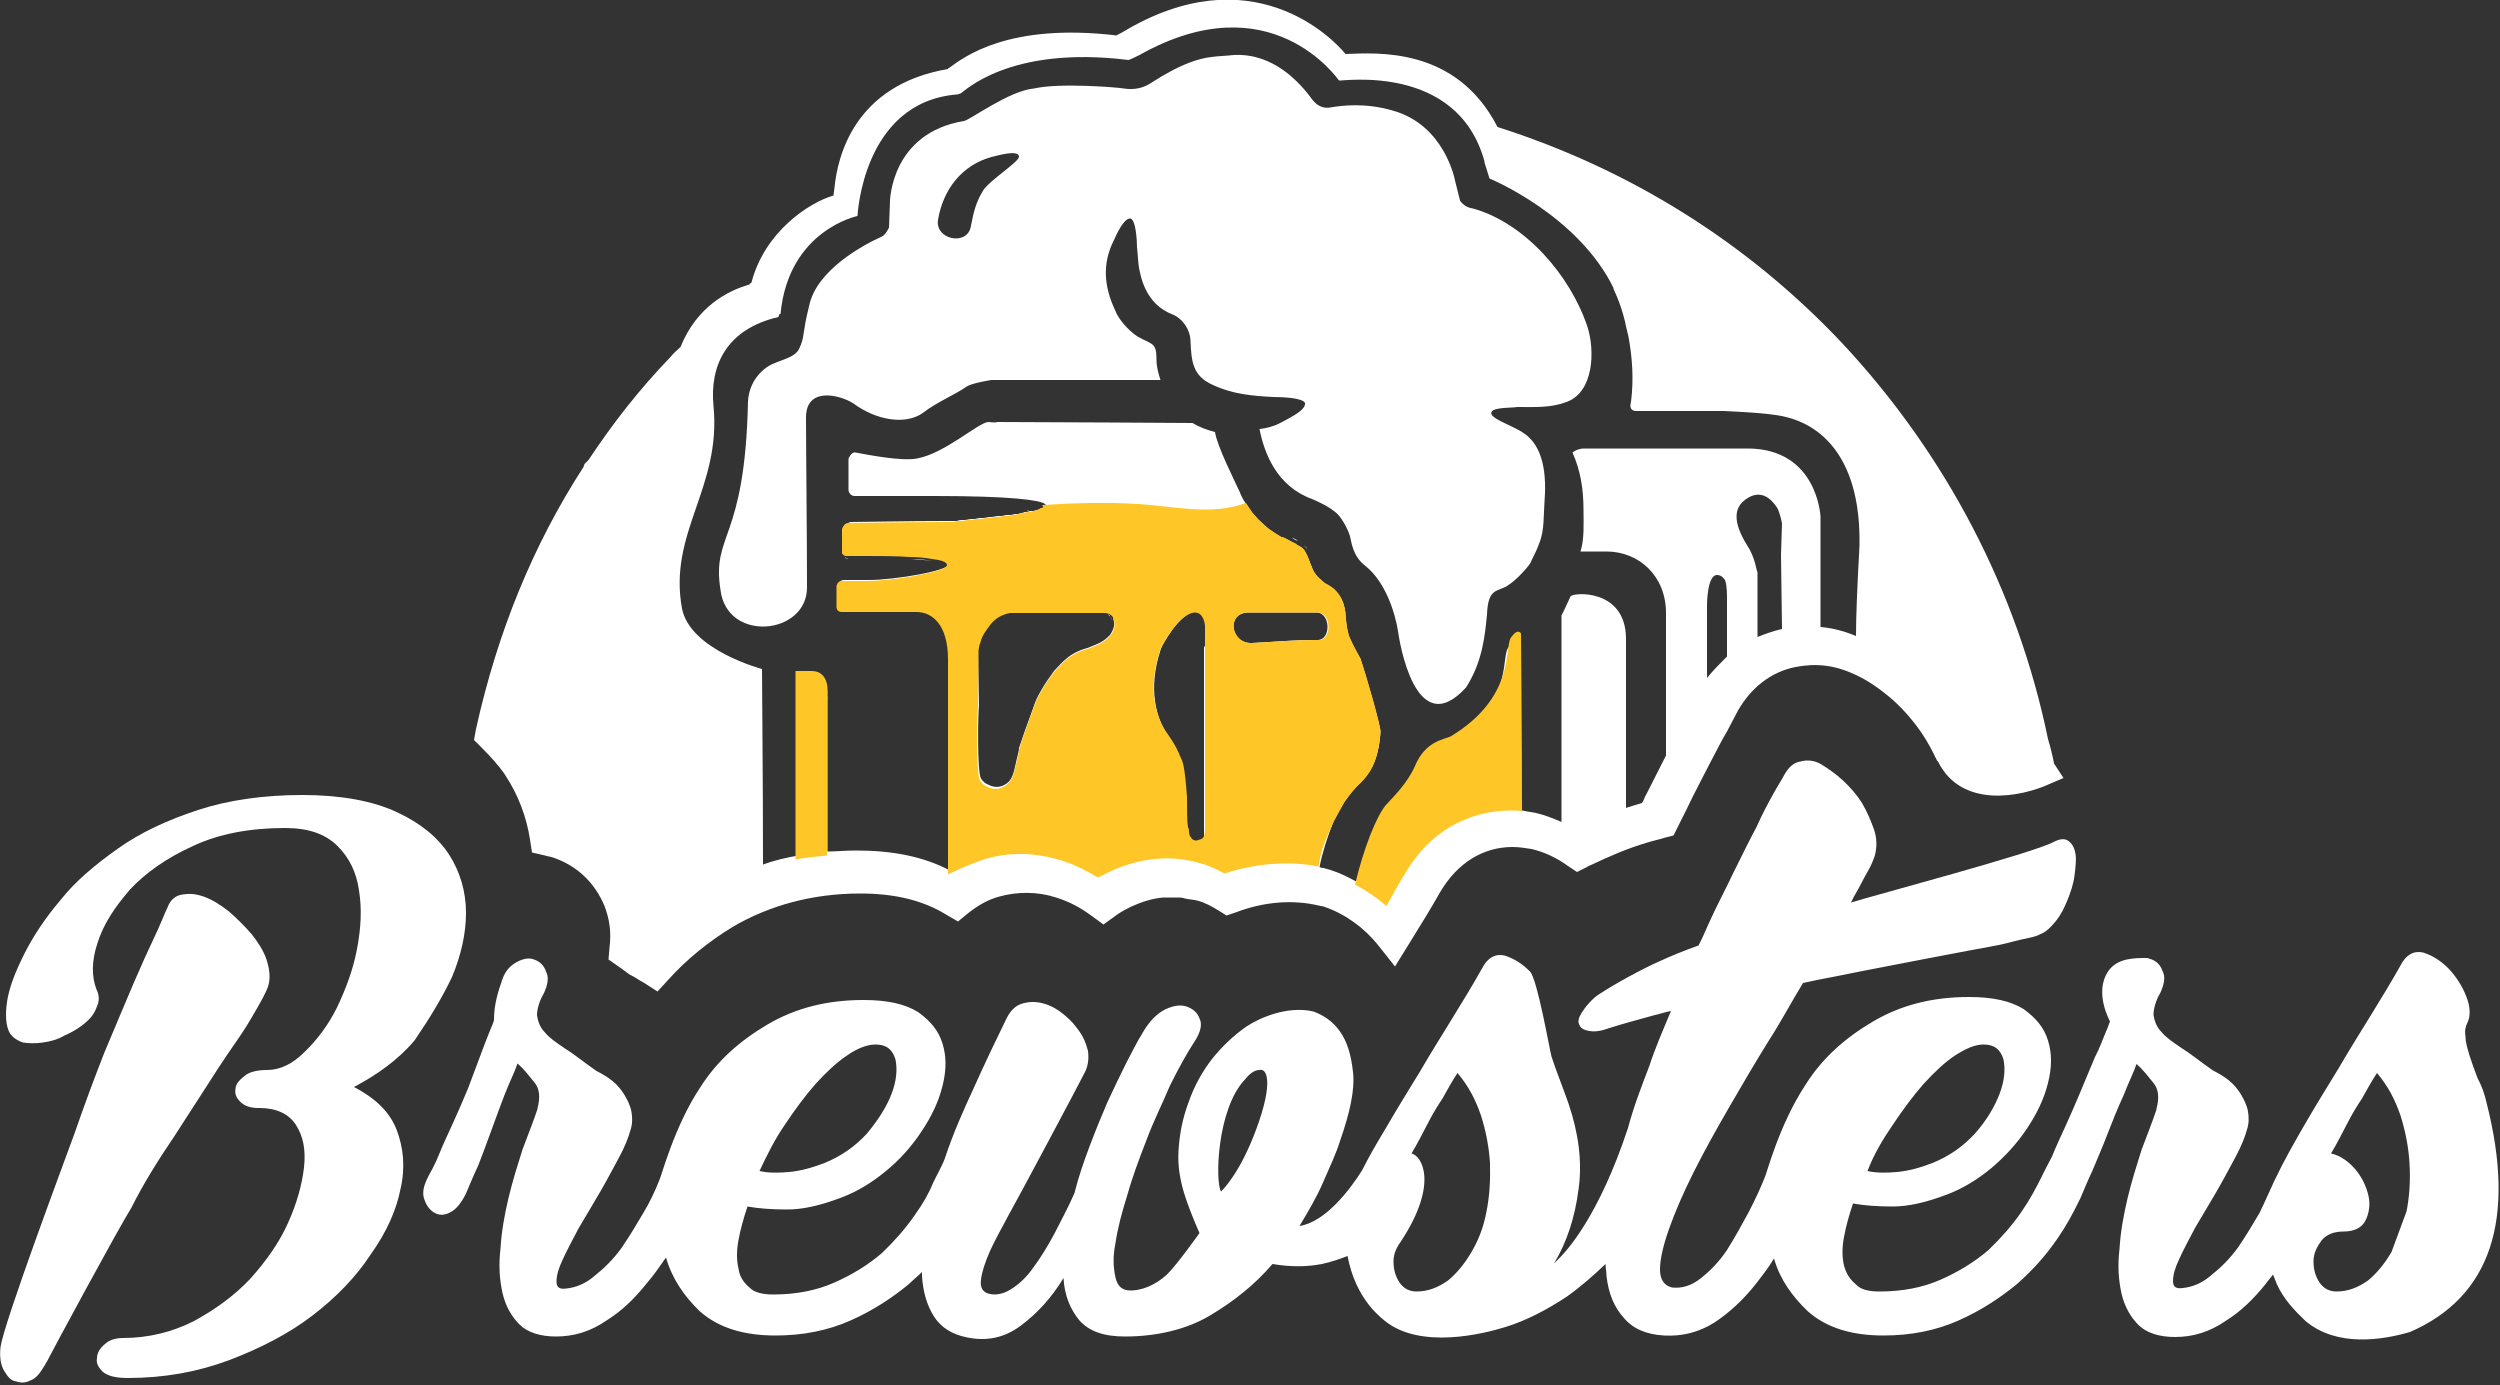 <?xml version="1.0" encoding="utf-8"?>
<!-- Generator: Adobe Illustrator 18.1.1, SVG Export Plug-In . SVG Version: 6.00 Build 0)  -->
<!DOCTYPE svg PUBLIC "-//W3C//DTD SVG 1.1//EN" "http://www.w3.org/Graphics/SVG/1.1/DTD/svg11.dtd">
<svg version="1.1" id="Layer_1" xmlns="http://www.w3.org/2000/svg" xmlns:xlink="http://www.w3.org/1999/xlink" x="0px" y="0px"
	 viewBox="5.1 276.9 500 277" enable-background="new 5.1 276.9 499.7 276.5" width="500px" height="277px" xml:space="preserve">
<rect x="5.1" y="276.9" width="500" height="277" fill="#333333" stroke="none"/>
<g>
	<g>
		<path fill="#FFFFFF" d="M40,504.1c3.2-4.9,6.1-9.5,8.9-13.8c2.8-4.3,4.3-6.1,6.3-9.5c2-3.4,3.2-5.5,3.6-6.9
			c0.4-1.6,0.2-3.2-0.4-5.1c-0.6-1.8-1.8-3.6-3-5.1c-1.4-1.6-3-3.2-4.5-4.5c-1.8-1.4-3.4-2.4-5.1-3c-1.8-0.6-2.8-0.6-4.2-0.4
			c-1.4,0.2-2.4,1-3,2.6c-0.6,1.2-1.4,3.4-2.8,6.3c-1.4,3-2.2,4.7-4,8.9c-1.8,4.3-3.8,8.9-5.9,14c-2,5.1-4,10.5-5.9,16
			c-2,5.5-14,37.5-14.8,42.7c-0.2,2,0,3.6,0.8,4.9c0.8,1.2,1.2,1.8,2.4,2c1.2,0.4,2,0.2,3.2-0.4c1.2-0.6,2.2-2.4,3-3.8
			c1-2,14-26.1,16.8-30.6C33.7,513.8,36.6,509.1,40,504.1"/>
		<path fill="#FFFFFF" d="M95.5,472.3c1.8-4.3,2.8-8.7,2.8-12.8c0-4.3-1.2-8.3-3.4-11.7c-2.2-3.4-5.7-6.3-10.5-8.5
			c-4.7-2.2-11.1-3.4-18.8-3.4s-14.8,1-20.9,3s-11.5,4.5-16,7.7c-4.5,3.2-8.5,6.5-11.5,10.3c-3.2,3.8-5.5,7.3-7.3,10.9
			c-1.8,3.6-3,6.7-3.4,9.5s-0.2,4.9,0.6,6.3c0.6,0.8,1.4,1.4,2.6,1.8c1.2,0.2,2.6,0.2,4,0s3-0.6,4.3-1.4c1.4-0.6,2.8-1.4,4-2.4
			c1.2-1,2-2,2.4-3.2c0.6-1.2,0.6-2.4,0-3.6c-1-2.6-1-5.7,0.2-9.3c1.2-3.8,3.4-7.1,6.5-10.7c3.2-3.4,7.3-6.3,12.6-8.7
			c5.1-2.4,11.3-3.6,18.4-3.6c4.7,0,8.1,1.2,10.5,3.6c2.4,2.4,3.8,5.3,4.3,8.9c0.6,3.6,0.4,7.5-0.4,11.7c-0.8,4.2-2.2,7.9-4,11.7
			c-1.8,3.6-4,6.5-6.5,8.9c-2.4,2.4-4.9,3.6-7.5,3.6c-2,0-3.6,0.4-4.5,1.2c-1,0.8-1.8,1.6-1.8,2.6c-0.2,1,0.2,1.8,1,2.6
			c0.8,0.8,2,1.2,3.6,1.2H57c3.4,0,5.9,1.2,7.3,3.4c1.4,2.2,2,4.9,1.6,8.5c-0.4,3.4-1.4,7.1-3.2,11.1c-1.8,4-4.3,7.5-7.5,11.1
			c-3.2,3.4-6.9,6.1-11.3,8.5c-4.3,2.2-9.1,3.4-14.2,3.4c-1.4,0-2.8,0.4-3.6,1.2c-1,0.8-1.6,1.8-1.6,2.8c-0.2,1,0.2,1.8,1.2,2.8
			c1,0.8,2.6,1.2,4.9,1.2c7.3,0,14-1.2,20.4-3.6c6.3-2.4,11.9-5.3,16.6-8.9c4.7-3.6,8.7-7.7,11.7-12.3c3.2-4.5,5.1-8.9,5.9-13
			c1-4.3,0.6-8.3-0.8-11.9c-1.4-3.6-4.3-6.3-8.5-8.5c4.5-2.4,8.7-5.3,12.1-9.3C91,480.6,93.5,476.5,95.5,472.3"/>
		<path fill="#FFFFFF" d="M486.4,519.2l-3,8.1c-1.4,2.4-3,4.3-4.7,5.7c-2,1.4-4,2.2-6.3,2.2c-1.4,0-2.6-0.6-3.4-1.8
			c-0.8-1.2-1.2-2.6-1.2-4.2c0-1.6,0.6-2.8,1.6-4.2c1-1.2,2.4-1.8,4.5-1.8s3.6-0.8,4.3-2.2s1-3.2,0.6-4.9c-0.4-1.8-1.2-3.6-2.6-5.3
			c-1.4-1.6-3-2.8-4.9-3.2c1.2-2,2.2-4,3.2-5.9c1-2,2-3.6,3-5.1c1-1.8,2-3.6,3-5.1c2.2,2.6,3.6,5.3,4.7,8.5c1,3.2,1.6,6.3,1.8,9.5
			C487.2,513,487,516.2,486.4,519.2 M302.4,519.2c-0.6,3.2-1.6,5.7-3,8.1c-1.4,2.4-3,4.3-4.7,5.7c-2,1.4-4,2.2-6.3,2.2
			c-1.4,0-2.6-0.6-3.4-1.8s-1.2-2.6-1.2-4.2c0-1.6,0.6-2.8,1.6-4.2c7.5-11.5,4-17,2-17.4c1.2-2,2.2-4,3.2-5.9c1-2,2-3.6,3-5.1
			c1-1.8,2-3.6,3-5.1c2.2,2.6,3.6,5.3,4.7,8.5c1,3.2,1.6,6.3,1.8,9.5C303.2,513,303,516.2,302.4,519.2 M256.4,502.6
			c-3.4,9.3-7.1,12.6-7.1,12.6c-1.2-2-0.8-16.4,4.7-22.3c0.8-1,1.8-2,3-2C258.4,490.5,259.9,493.1,256.4,502.6 M162.1,501.8
			c2-3,4-5.7,6.1-8.1c2.2-2.4,4.2-4.3,6.3-5.7c2-1.4,4-2.2,5.7-2.2c2.2,0,3.4,1,4,3c0.4,2,0.2,4.3-0.8,6.9c-1,2.6-2.6,5.1-4.9,7.9
			c-2.4,2.6-5.1,4.5-8.5,5.9c-2.6,1-4.9,1.6-7.1,1.8c-2.2,0.2-4.2,0.2-5.9-0.2C158.6,507.7,160.1,504.7,162.1,501.8 M383.7,501.8
			c2-3,4-5.7,6.1-8.1c2.2-2.4,4.2-4.3,6.3-5.7c2.2-1.4,4-2.2,5.7-2.2c2.2,0,3.4,1,4,3c0.4,2,0.2,4.3-0.8,6.9c-1,2.6-2.6,5.3-4.9,7.9
			c-2.4,2.6-5.1,4.5-8.5,5.9c-2.6,1-4.9,1.6-7.1,1.8c-2.2,0.2-4.2,0.2-5.9-0.2C379.9,507.7,381.7,504.7,383.7,501.8 M502.4,497.4
			c-0.4-1.8-1-3.4-1.8-4.9c-0.6-1.6-1.2-3.2-1.6-4.5c-0.4-1.4-0.8-2.6-0.8-3.8c-0.2-1.2,0-2,0.4-2.8c0.6-1.2,0.6-3-0.2-5.1
			s-2-4-3.6-5.7c-1.6-1.6-3.2-2.6-5.1-3.2c-1.8-0.4-3.4,0.4-4.5,2.6c-1.8,3.2-3.8,6.5-5.9,9.9c-2.2,3.6-4.3,6.9-6.5,10.7
			c-2.2,3.6-4.5,7.3-6.7,11.1c-2.2,3.8-4.3,7.5-6.1,11.3c-0.4,0.8-2.2,4.9-3,6.5c-1.4,2.4-2.8,4.7-4.3,6.9c-1.6,2.2-3.4,4-5.3,5.5
			c-1.8,1.6-3.8,2.4-5.7,2.6c-1.4,0.2-2-0.2-2-1.4s0.4-2.6,1.2-4.3c0.8-1.8,2-4,3.2-6.3c1.4-2.4,2.8-4.7,4.2-7.1
			c1.4-2.4,2.6-4.7,3.8-6.9c1.2-2.2,2-4.2,2.4-5.7c0.4-1.2,0.4-2.4,0.2-3.6c-0.2-1.2-0.8-2.4-1.4-3.4c-0.6-1-1.4-2-2.4-2.8
			c-1-0.8-2-1.4-3.2-2c-2.6-1.8-4.5-3.4-6.3-4.5c-1.8-1.2-3.2-2.2-4-3.2c-1-1-1.4-2.2-1.6-3.4c0-1.2,0.4-2.8,1.4-4.5
			c0.8-1.8,1-3.2,0.4-4.3c-0.4-1.2-1.2-2-2.4-2.4c-0.2,0-0.4-0.2-0.8-0.2c-0.2,0-0.4,0-0.6,0c-3.4,0-6.1,0.6-7.5,3.4
			c-1.2,2.4-1,5.7,0.8,9.3c-0.2,0.4-0.4,1.2-0.8,2c-0.6,1.4-1.2,3.2-2.2,5.1c-0.8,2-1.8,4.2-2.8,6.7c-1,2.4-2,4.7-3,6.9
			c-1,2.2-2,4.3-2.8,6.3c-0.4,0.8-1.8,3.4-2.2,4.3c-1,2-2.2,4.3-4,6.9s-4,5.1-6.5,7.5c-2.8,2.4-5.9,4.3-9.5,5.9
			c-3.6,1.6-7.7,2.4-12.3,2.4c-2.2,0-3.8-0.4-4.7-1.4c-1.2-1-2-2.2-2.4-3.8c-0.4-1.6-0.4-3.6,0-5.7c0.4-2.2,1-4.3,1.8-6.7
			c2.2,0.4,4.9,0.6,7.9,0.6c3.2,0,6.7-0.8,10.9-2.4c3.2-1.2,6.1-3,8.9-5.3c2.8-2.4,5.1-4.9,7.1-7.9c2-3,3.4-5.9,4.2-9.1
			c0.8-3.2,0.8-5.9,0-8.5c-0.8-2.6-2.4-4.5-4.9-6.3c-2.6-1.6-6.1-2.4-10.9-2.4c-7.3,0-13.6,1.6-19.2,4.9s-10.1,7.3-13.4,12.5
			c-5.5,8.3-7.9,18.2-8.3,18.8c-0.8,2-1.8,4.2-3.2,6.9c-1.4,2.6-2.8,5.1-4.3,7.5c-1.6,2.4-3.4,4.2-5.3,5.7s-3.8,2-5.7,1.8
			c-1.6-0.4-2.4-1.6-2.4-3.6c0-2,0.6-4.7,1.8-8.1c1.2-3.4,2.8-7.1,4.9-11.3s4.5-8.5,7.1-13c2.6-4.5,5.3-9.1,8.1-13.6
			c2.2-3.4,4.5-7.7,6.7-11.3l2.8-0.6c3.2-0.6,6.1-1.2,9.1-1.8c3-0.6,23.3-4.5,25.7-4.9c2.4-0.4,4.3-1,6.1-1.4c1.8-0.4,3-0.6,3.6-1
			c1.2-0.4,2.2-1.4,3.2-2.6c1-1.2,1.8-2.8,2.4-4.3s1.2-3.2,1.4-4.9c0.2-1.6,0.4-3.2,0.2-4.3c-0.2-1.2-0.6-2-1.4-2.6
			c-0.8-0.6-1.8-0.4-3,0.2c-4,2.2-36,10.7-40.5,12.1c0.2-0.4,0.4-0.8,0.6-1.2c1.2-2,2-3.8,2.8-5.1c0.8-1.4,1.2-2.6,1.4-3.2
			c0.4-1.6,0.4-3.4-0.2-5.1s-1.4-3.6-2.4-5.3c-1-1.6-2.4-3.2-3.8-4.5s-3-2.4-4.3-3.2s-2.8-1-4.2-0.6c-1.4,0.2-2.4,1.2-3.2,2.6
			c-0.4,0.8-1.2,2-2.2,3.8c-1,1.8-2.2,4-3.4,6.7c-1.4,2.6-2.8,5.5-4.5,8.9c-1.6,3.4-3.4,6.7-5.1,10.5c-0.8,1.8-1.4,3.2-2,4.3
			c-2.8,1-5.3,2-7.9,3.2c-3.2,1.4-8.9,4.5-11.9,6.5c-1.4,0.8-3,2.8-3.6,3.8c-0.6,1-0.8,1.8-0.4,2.4c0.2,0.6,0.8,1,2,1.2
			c1,0.2,2.4,0,4-0.6c1.8-0.6,6.9-2,9.1-2.6c1-0.2,2-0.6,3.2-0.8c-1.6,3.8-3.2,7.5-4.3,10.9c-1.6,4.2-3.2,8.3-4.3,12.5
			c-5.9,17.8-12.3,24.7-14.2,26.5c-0.2,0.2-0.4,0.4-0.6,0.6c2.6-4.3,4.2-9.3,4.9-14.8c0.8-5.5,0-11.3-2-17.2
			c-0.6-1.6-1.2-3.4-1.8-4.9c-0.6-1.6-1.2-3.2-1.6-4.5c-0.4-1.4-2.8-15.4-4.3-17c-1.6-1.6-3.2-2.6-5.1-3.2c-1.8-0.4-3.4,0.4-4.5,2.6
			c-1.8,3.2-3.8,6.5-5.9,9.9c-2.2,3.6-4.3,6.9-6.5,10.7c-2.2,3.6-4.5,7.3-6.7,11.1c-1.8,3-3.4,5.7-4.9,8.7
			c-2.4,3.8-7.3,10.3-12.5,11.1c1.8-3,3.4-5.7,4.7-8.7s2.6-5.7,3.4-8.3c2-5.7,3-10.3,2.6-13.8c-0.4-3.6-1.2-6.1-2.6-8.1
			s-3.2-3.2-5.3-4c-5.1-1.2-10.7,1.2-13.4,3c-2.6,1.8-4.9,4-6.9,6.5c-2,2.6-3.6,5.5-4.7,8.7c-1.2,3.2-1.8,6.3-2,9.7
			c-0.2,3.2,0.4,6.3,1.4,9.3c1.2,3.6,2.8,7.1,2.8,7.1s-4.3,6.1-6.5,8.3c-2.4,2.2-5.1,3.2-7.3,3.2c-1.6,0-2.6-0.8-3-2.6s-0.6-4,0-6.9
			c0.4-2.8,1.2-5.9,2.4-9.7c1-3.6,2.4-7.3,3.8-10.9c1.4-3.8,3.2-7.3,4.7-10.9c1.8-3.6,3.4-6.5,5.1-9.1c1-1.6,1.4-3.2,0.8-4.3
			c-0.4-1.2-1.4-2-2.6-2.4s-2.6-0.2-4.3,0.6c-1.6,0.8-3.2,2.4-4.5,4.7c-1,1.6-2,3.6-3.2,5.9c-1.2,2.4-2.4,4.9-3.8,7.9
			c-1.2,2.8-2.4,5.7-3.6,8.9c-1.2,3.2-2.2,6.1-3,9.3c-1.2,2.8-2.6,5.3-4,8.1c-1.4,2.6-2.8,4.9-4.3,6.9c-1.4,2-3,3.4-4.5,4.3
			c-1.6,1-3.2,1.2-4.5,0.8c-1.2-0.4-1.6-1.4-1.4-2.8c0.2-1.6,0.8-3.4,1.8-5.7c1-2.2,2.4-4.7,4-7.7c1.6-2.8,13.6-25.3,15-28.1
			c0.6-1.2,0.8-2.6,0.6-4.2c-0.4-1.6-1-3-2-4.3s-1.2-1.6-2.6-2.8c-1.4-1.2-2.8-2-4.3-2.4c-1.4-0.4-2.8-0.4-4.2,0
			c-1.4,0.4-2.4,1.4-3.2,3c-2.2,4.5-4.5,9.3-6.5,13.8c-2.2,4.7-4.2,9.3-5.7,13.8c-0.4,1.4-2,4.2-2.4,5.1c-0.8,2-2,4.2-3.8,6.7
			c-1.8,2.6-4,5.1-6.5,7.5c-2.8,2.4-5.9,4.3-9.5,5.9c-3.6,1.6-7.7,2.4-12.3,2.4c-2,0-3.8-0.4-4.7-1.4c-1.2-1-2-2.2-2.2-3.8
			c-0.4-1.6-0.4-3.6,0-5.7c0.4-2.2,1-4.3,1.8-6.7c2.2,0.4,4.9,0.6,7.9,0.6c3.2,0,6.7-0.8,10.9-2.4c3.2-1.2,6.1-3,8.9-5.3
			s5.1-4.9,7.1-7.9c2-3,3.4-5.9,4.2-9.1c0.8-3.2,0.8-5.9,0-8.5c-0.8-2.6-2.4-4.5-4.9-6.3c-2.6-1.6-6.1-2.4-10.9-2.4
			c-7.3,0-13.6,1.6-19.2,4.9s-10.1,7.3-13.4,12.5c-5.3,7.9-7.9,18.2-8.3,18.8c-0.8,2-1.8,4.2-3.2,6.5c-1.4,2.4-2.8,4.7-4.3,6.9
			c-1.6,2.2-3.4,4-5.3,5.5c-1.8,1.6-3.8,2.4-5.7,2.6c-1.4,0.2-2-0.2-2-1.4s0.4-2.6,1.2-4.3c0.8-1.8,2-4,3.2-6.3
			c1.4-2.4,2.8-4.7,4.2-7.1s2.6-4.7,3.8-6.9c1.2-2.2,2-4.2,2.4-5.7c0.4-1.2,0.4-2.4,0.2-3.6c-0.2-1.2-0.8-2.4-1.4-3.4
			c-0.6-1-1.4-2-2.4-2.8c-1-0.8-2-1.4-3.2-2c-2.6-1.8-4.5-3.4-6.3-4.5c-1.8-1.2-3.2-2.2-4-3.2c-1-1-1.4-2.2-1.6-3.4
			c0-1.2,0.4-2.8,1.4-4.5c0.8-1.8,1-3.2,0.4-4.3c-0.4-1.2-1.2-2-2.4-2.4c-1-0.4-2.2-0.2-3.6,0.6c-1.4,0.8-2.4,2-3,4.2
			c-1,2.8-1.4,5.1-1.4,7.3c0,0.2-0.4,1.2-1,2.6c-0.6,1.4-3.2,8.5-4.2,11.1c-1,2.4-2,4.7-3,6.9c-1,2.2-2,4.3-2.8,6.3
			c-0.8,2-1.6,3.4-2.2,4.5c-0.8,1.6-1.2,3-0.8,4.3c0.4,1.2,1,2.2,2,2.8c1,0.6,2,0.6,3.2,0c1.2-0.6,2.2-1.8,3.2-3.8
			c0.6-1.4,1.4-3.4,2.4-5.5c1-2.4,4.3-11.7,5.3-14.2c1-2.6,2-4.5,2.6-6.3c1.4,1.2,2.4,2.6,3.4,3.8c1,1.2,1.2,3,0.6,5.1v0.2
			c-0.8,2.4-1.8,4.9-3,8.1c-1,3.2-2,6.3-2.8,9.7c-0.8,3.4-1.4,6.7-1.6,10.1c-0.4,3.4-0.2,6.1,0.4,8.9c0.6,2.6,1.8,4.7,3.4,6.3
			c1.6,1.6,4.2,2.4,7.3,2.4c3.6,0,6.9-1,10.1-3.2c3.2-2,5.7-4.5,8.1-7.5c1.4-1.6,2.6-3.4,3.8-5.1c1.2,4.2,3.6,7.7,6.7,10.7
			c3.8,3.4,8.9,4.9,15.2,4.9c5.5,0,10.5-1,15-3c4.5-2,8.3-4.5,11.7-7.3c0.8-0.8,1.8-1.6,2.6-2.4c0,0.2,0,0.4,0,0.8
			c0.2,3.2,1,5.9,2.4,8.1c1.4,2.2,3.6,3.6,6.7,4.2c4,0.8,7.5,0,10.7-2.4c3.2-2.4,6.1-5.5,8.5-9.5c0.2,3.6,1.4,6.3,3.2,8.5
			c2,2.2,4.9,3.2,9.1,3.2c6.3,0,12.3-1.4,17-4.2c4.7-2.8,8.9-6.1,12.5-10.3c3.6,0.6,6.7,0.6,9.9,0c1.8-0.4,3.6-1,5.1-1.6
			c0.4,2,1,4,1.8,5.7c1.4,3,3.2,5.3,5.7,7.3c7.1,5.7,19.6,2.6,24.1,1.2c4.5-1.4,8.5-3.6,12.3-6.1c2.8-2,5.3-4.2,7.7-6.5
			c0,0.8,0.2,1.6,0.2,2.4c0.4,3.6,1.6,6.3,3.4,8.3c1.8,2.2,4.5,3.4,8.1,3.6c3.6,0.2,6.9-0.6,10.1-2.6c3-2,5.7-4.5,8.1-7.5
			c1.4-1.8,2.8-3.6,3.8-5.3c1.2,4.2,3.6,7.5,6.7,10.5c3.8,3.4,8.9,4.9,15.2,4.9c5.5,0,10.5-1,15-3c4.5-2,8.3-4.5,11.7-7.3
			c3.4-3,5.9-5.9,8.1-9.1c1.8-2.6,3-4.9,4-6.9c0.2-0.4,0.4-0.8,0.6-1.2c0.6-1.4,1.4-3.4,2.4-5.5c1-2.4,2-4.7,3-7.3
			c1-2.6,2-5.1,3.2-7.7c1-2.6,2-4.5,2.6-6.3c1.4,1.2,2.4,2.6,3.4,3.8c1,1.2,1.2,3,0.6,5.1v0.2c-0.8,2.4-1.8,4.9-3,8.1
			c-1,3.2-2,6.3-2.8,9.7s-1.4,6.7-1.6,10.1c-0.4,3.4-0.2,6.1,0.4,8.9c0.6,2.6,1.8,4.7,3.4,6.3c1.6,1.6,4.2,2.4,7.3,2.4
			c3.6,0,6.9-1,10.1-3.2c3.2-2,5.7-4.5,8.1-7.5c0.4-0.6,1-1.2,1.4-1.8c0.2,0.6,0.6,1.4,0.8,2c1.4,3,3.4,5.1,5.7,7.3
			c6.3,5.3,15.4,3.8,20.9,2.2C503.2,536.3,508.4,520.9,502.4,497.4"/>
	</g>
	<path fill="#FFFFFF" d="M212.7,378.2L212.7,378.2L212.7,378.2"/>
	<path fill="#FFFFFF" d="M209.1,379.2h0.2C209.3,379.2,209.1,379.2,209.1,379.2"/>
	<path fill="#FFFFFF" d="M210.5,379c0.2,0,0.2,0,0.4,0C210.7,378.8,210.5,379,210.5,379"/>
	<path fill="#FFFFFF" d="M211.7,378.6h0.2C211.7,378.6,211.7,378.6,211.7,378.6"/>
	<polyline fill="#FFFFFF" points="258.4,381 258.4,381 258.4,381 	"/>
	<path fill="#FFFFFF" d="M260.1,382.4L260.1,382.4L260.1,382.4"/>
	<path fill="#FFFFFF" d="M204,380.4c0.2,0,0.2,0,0.4,0C204.2,380.2,204,380.4,204,380.4"/>
	<path fill="#FFFFFF" d="M199.1,381.4c0.2,0,0.4,0,0.4,0C199.5,381.4,199.3,381.4,199.1,381.4"/>
	<path fill="#FFFFFF" d="M202,380.6c0.2,0,0.2,0,0.4,0C202.2,380.6,202,380.6,202,380.6"/>
	<path fill="#FFFFFF" d="M261.9,383.6L261.9,383.6L261.9,383.6"/>
	<path fill="#FFFFFF" d="M205.6,380c0.2,0,0.4,0,0.6,0C206,380,205.8,380,205.6,380"/>
	<path fill="#FFFFFF" d="M207.4,379.6c0.2,0,0.2,0,0.4,0C207.6,379.6,207.4,379.6,207.4,379.6"/>
	<path fill="#FFFFFF" d="M200.6,381.2c0.2,0,0.4,0,0.6,0C201,381.2,200.8,381.2,200.6,381.2"/>
	<path fill="#FFFFFF" d="M200.3,407.3c0-0.2,0-0.8,0.2-1.4C200.3,406.5,200.3,407.1,200.3,407.3"/>
	<path fill="#FFFFFF" d="M213.7,377.5L213.7,377.5L213.7,377.5"/>
	<path fill="#FFFFFF" d="M200.6,405.1c0.2-0.8,0.6-1.6,1.4-2.4C201.2,403.5,200.8,404.5,200.6,405.1"/>
	<path fill="#FFFFFF" d="M263.5,384.4c0.4,0.2,0.8,0.4,1.2,0.6C264.3,385,263.9,384.8,263.5,384.4"/>
	<path fill="#FFFFFF" d="M227.5,401c0-0.2-0.2-0.6-0.4-0.8c0-0.2-0.2-0.4-0.4-0.4c0.2,0.2,0.2,0.2,0.4,0.4
		C227.3,400.4,227.5,400.6,227.5,401"/>
	<path fill="#FFFFFF" d="M244.7,445.2c-0.2,0-0.4,0.2-0.8,0.2C244.3,445.4,244.5,445.4,244.7,445.2"/>
	<path fill="#FFFFFF" d="M174,388.1c0,0.2,0.2,0.6,0.8,0.6C174.2,388.5,174,388.3,174,388.1"/>
	<path fill="#FFFFFF" d="M265.9,386c0.2,0.2,0.6,0.6,0.6,0.8C266.5,386.5,266.3,386.3,265.9,386"/>
	<path fill="#FFFFFF" d="M264.9,385.2c0.4,0.2,0.6,0.4,1,0.8C265.7,385.8,265.3,385.4,264.9,385.2"/>
	<path fill="#FFFFFF" d="M256.6,379.2C256.6,379.2,256.4,379.2,256.6,379.2C256.4,379.2,256.6,379.2,256.6,379.2"/>
	<path fill="#FFFFFF" d="M213.5,377.7C213.3,377.8,213.3,377.8,213.5,377.7C213.3,377.8,213.3,377.8,213.5,377.7"/>
	<path fill="#FFFFFF" d="M194.5,381.8c0.2,0,0.2,0,0.4,0C194.7,381.8,194.5,381.8,194.5,381.8"/>
	<path fill="#FFFFFF" d="M197.5,381.6L197.5,381.6L197.5,381.6"/>
	<path fill="#FFFFFF" d="M195.7,381.8c0.2,0,0.2,0,0.4,0C195.9,381.8,195.9,381.8,195.7,381.8"/>
	<path fill="#FFFFFF" d="M191.8,389.1c-1.2-0.2-2.8-0.2-4.5-0.4C189,388.7,190.6,388.9,191.8,389.1"/>
	<path fill="#FFFFFF" d="M203,360.5c0.2,0,0.6,0,1,0l0,0C203.6,360.5,203.2,360.5,203,360.5z"/>
	<g>
		<path fill="none" d="M350.5,408.1v-11.9c0-1.8-0.2-2.8-0.4-3.4c0-0.2-0.6-1-1.6-1c-2,0-2,6.1-2,6.1s0,5.9,0,14.6
			C347.7,410.9,348.9,409.5,350.5,408.1z"/>
		<path fill="none" d="M243.9,399.4c-3.2,0-6.7,6.7-6.9,7.3c-2.8,8.1-0.6,14,1.2,17.2c0.8,1.2,1.4,2.2,2.2,3.8
			c0.2,0.6,0.6,1.2,0.8,2c0.6,1.6,0.8,4.2,0.8,6.7c0.2,2.6,0.2,4.9,0.2,6.1c0,0.4,0,0.6,0.2,0.8c0.2,0.6,0.2,0.8,0.4,1.2
			c0.4,0.4,0.6,0.6,1,0.6c0.2,0,0.6,0,0.8-0.2c0.6-0.2,1-0.4,1-2.4c0-2.2,0-6.7,0-11.7c0-2,0-4,0-6.1c0-3.2,0-6.1,0-8.9
			c0-1.8,0-3.6,0-4.9c0-2.8,0-4.5,0-4.5V402C245.9,402.2,245.9,399.4,243.9,399.4z"/>
		<path fill="none" d="M268.6,404.9c2.8,0,2.6-5.5-0.2-5.5h-13.6c-4.5,0-3.6,6.1,0.8,6.1C259.9,405.3,262.9,404.9,268.6,404.9z"/>
		<path fill="none" d="M227.5,400.2c0-0.2-0.2-0.4-0.4-0.4c-0.4-0.4-1.2-0.4-1.6-0.4H207c-3.2,0.6-4,2.6-4.7,3.4
			c-0.6,0.8-1,1.6-1.2,2.4c0,0.2-0.2,0.4-0.2,0.6c-0.2,0.6-0.2,1.2-0.2,1.4v0.2l0.2,10.7l0,0c-0.2,1.4-0.2,13.6,0.4,14.6
			c0.4,0.6,1,1,1.4,1.2c1.4,0.8,3,0.6,4.2-0.6c1.2-1.2,1.4-3.2,1.6-4.7c0.2-0.8,0.4-1.4,0.4-2c0.8-2,1.6-4.9,2.8-7.9
			c0.4-1,0.8-2,1.4-3.2c0.8-1.6,1.6-3,2.8-4.3c0.8-0.8,1.4-1.6,2.4-2.4c1.2-1,2.8-1.8,4.3-2.2c2.6-1,3.2-1.4,4.5-2.6
			c0.8-1.2,1-2.2,0.8-3C227.7,400.8,227.7,400.4,227.5,400.2z"/>
		<path fill="none" d="M361.3,402.6l-0.2-14.8l0.2-6.3c0,0-0.2-2.4-1-3.2c-1.2-1.6-3.4-3.6-6.3-1.6c-3.4,2.4-1.2,6.7,0.4,9.3
			c1.6,2.4,2,5.1,2,5.1v13C358,403.5,359.5,402.9,361.3,402.6z"/>
		<path fill="none" d="M361.1,360.3c-3-0.6-7.5-0.8-11.5-1h-17.4c0,0-1.6,0.2-1.2-1.8c0.6-4.5,0.2-8.9-0.4-12.5
			c-0.2-1-0.4-2.2-0.8-3.6c-1-4.2-2.4-6.7-2.4-6.7l0.2,0.2c-7.1-14.8-24.9-22.1-24.9-22.1l-1-3.2v-0.2c-5.3-19.8-28.7-16-29.1-16.2
			c-0.2,0-13.6-19.8-39.9-5.1c-0.8,0.4-1.6,0.8-2.2,1c-24.1-2.8-33,6.5-33.6,6.7c-0.2,0.2-0.6,0.2-0.8,0.2
			c-19,1.4-19.8,24.3-19.8,24.3s-13.8,2.8-15.4,19.6h-0.2c0,0.4-0.2,0.6-0.2,0.6c-10.3,2.4-13.8,9.7-13,17.8
			c1.8,16.4-9.1,25.5-6.3,40.5c1.6,8.3,16,12.1,16,12.1c0,4.5,0,21.3,0.2,39.1c2.4-0.8,4.7-1.4,7.1-1.8v-35.4h0.8h2
			c3.4,0,3,4.7,3,4.7v30.2c2-0.2,3.8-0.2,5.7-0.2c7.3,0,13.6,1.4,18.8,4v-42.7c0-6.9-3.2-9.5-6.3-9.5h-15c-1,0-1-1-1-1v-4
			c0,0,0-1,1-1h5.1c4.9,0,16-1.8,16-3.2c0-0.4-1.2-0.8-3-1.2c-1.2-0.2-2.8-0.2-4.5-0.4c-2.6-0.2-5.5-0.2-8.3-0.2h-4.2
			c-0.4,0-0.6-0.2-0.8-0.6c0-0.2,0-0.6,0-0.6v-4.2c0,0,0.4-1.2,1.2-1.2s12.1-0.2,18.4-0.2c0.4,0,0.6,0,1,0c0.2,0,0.2,0,0.4,0
			s0.6,0,1,0c0.2,0,0.2,0,0.4,0c0.4,0,0.8,0,1.2-0.2h0.2c0.6,0,1-0.2,1.6-0.2c0.2,0,0.4,0,0.4,0c0.4,0,0.8,0,1.2-0.2
			c0.2,0,0.4,0,0.6,0c0.4,0,1-0.2,1.4-0.2c0.2,0,0.2,0,0.2,0c0.6,0,1.2-0.2,1.6-0.2c0.2,0,0.2,0,0.4,0c0.4,0,0.8-0.2,1.2-0.2
			c0.2,0,0.4,0,0.6,0c0.4,0,0.8-0.2,1.2-0.2c0.2,0,0.2,0,0.4,0c0.6-0.2,1-0.2,1.4-0.4h0.2c0.4,0,0.8-0.2,1-0.2s0.2,0,0.4,0
			c0.4,0,0.6-0.2,0.8-0.2h0.2c0.4-0.2,0.6-0.2,0.8-0.4l0,0c0.2,0,0.4-0.2,0.4-0.2s0,0,0.2,0l0.2-0.2l0,0c0-0.2,0-0.2-0.2-0.4l0,0
			l0,0c-1-1-6.9-1.6-22.1-1.6c-12.5,0-14.6,0-15,0s-0.6,0-1,0c-0.8,0-1.2-0.8-1.2-1.2v-6.3c0,0,0.6-1.4,1.4-1.2
			c2.2,0.4,9.1,1.8,12.3,1.2c5.5-1,12.3-7.1,14.2-7.3c0.4,0,1.6,0,1.8,0c7.7,0,39.1,0.2,39.1,0.2c1.6,0.6,3,1.4,4.5,1.8
			c0.4,3,4,9.7,4.9,11.9c0.4,1,1,1.8,1.4,2.6l0,0c0.6,0.8,1,1.6,1.6,2.2l0.2,0.2c0.6,0.6,1.2,1.2,1.8,1.8l0,0c0.6,0.6,1.2,1,1.8,1.4
			l0,0c0.6,0.4,1.2,0.8,1.6,1c0,0,0,0,0.2,0c0.6,0.4,1,0.6,1.6,0.8c0.4,0.2,0.8,0.4,1.2,0.6c0,0,0.2,0,0.2,0.2
			c0.4,0.2,0.6,0.4,1,0.6l0,0c0.2,0.2,0.6,0.6,0.6,0.8c0.6,1.2,0.8,2,1.2,2.8c0.4,1,0.8,2,2.2,3c0.4,0.2,0.6,0.4,1.2,0.8
			c3.4,2,3.4,5.9,3.4,5.9s0.2,3.2,0.8,4.5c0.8,2,2,4,2.2,4.3c1,3,4.2,13.2,4,14.6c-0.4,6.3-2.4,8.7-4,10.1c-1.2,1.2-2.2,2.4-3.2,3.8
			c-1,1.4-1.8,2.8-2.2,4c-1.2,3-2.2,6.1-2.8,9.1c0.2,0,0.4,0,0.8,0.2l1.4,0.4c1.8,0.6,3.6,1.4,5.3,2.4c1.8-6.5,4.2-11.9,5.7-13.8
			c1.2-1.6,4.2-4.2,5.7-7.7c2-4.9,5.7-5.1,6.9-5.7c12.8-7.7,10.5-17.6,11.9-19.6c1.4-1.8,2-0.8,2-0.8s0,19.2,0.2,33.2
			c1.2,0.2,2.2,0.2,3.4,0.6c1.8,0.4,3.6,1.2,5.1,1.8v-41.3c0,0,1-2,1.8-3.8c0.4-0.8,11.1-2,11.1,8.5c0,7.1,0,26.5,0,33.8
			c0.4-0.2,0.8-0.2,1.2-0.4c0.6-0.2,1.4-0.4,2-0.6c0.4-0.6,0.6-1.4,1-2c1.4-2.8,2.6-5.1,3.8-7.5c0-16,0-28.3,0-28.5
			c0-7.3-5.3-12.3-11.9-12.3c-0.8,0-1.6,0-2.2,0h-3c0.8-2.6,0.6-5.5,0.6-8.3c0-4.2-0.6-7.9-2.2-11.5c1-0.8,2.2-0.8,2.2-0.8
			s32.6,0,32.8,0c14,0,14.6,13.6,14.6,13.6s0,8.3,0,9.1v13c2.4,0.2,4.7,0.8,7.1,1.8c0-3.4,0.2-8.9,0.2-17.8
			C376.9,362.6,362.7,360.5,361.1,360.3z"/>
		<path fill="#FFFFFF" d="M415.9,429.6c0-0.2-0.6-3-1.2-4.9c-6.1-29.6-20.4-56.9-41.1-79.1c-19.2-20.4-42.9-35-69-43.3
			c-8.3-16.2-24.3-14.8-30.4-14.6c-2.4-3-18.8-20-44.7-4.3c-0.8,0.4-1.2,0.6-1,0.6c-21.7-2.6-30.6,4.3-33.6,6.5
			c-0.2,0-0.2,0.2-0.2,0.2c-18.8,3.2-22.1,17.6-22.7,23.7l-0.2,1.6c-4.9,1.4-13.8,7.3-16.4,17.4c-0.2,0.2-0.4,0.2-0.4,0.4
			c-4.2,1.2-10.5,4.3-13.8,12.5c-0.6,0.6-1.4,1.2-2,2c-6.1,6.3-11.5,13.2-16.4,20.6l-0.8,0.8l-0.2,0.6c-10.1,15.6-17.2,33-21.5,52.4
			l-0.4,2.2l1.6,1.6c1.8,1.8,3.2,3.4,4.3,4.9l0.4,0.6c2.6,4,4.2,8.3,4.9,12.8l0.4,2.6l2.6,0.6c0.6,0.2,1,0.2,1.6,0.4
			c4.7,1.6,8.3,4.9,10.3,9.7c1,2.6,1.4,5.3,1,8.3l-0.2,2.4l2,1.4c0.6,0.4,1.4,1,2.2,1.6l0.4,0.2c0.8,0.4,1.6,1,2.4,1.4l2.8,1.8
			l2.2-2.4c3.6-4,7.9-7.5,12.8-10.5c7.3-4.3,16-6.7,25.5-6.7c7.1,0,12.6,1.4,17.2,4.2l2.4,1.4l2.2-1.8c1.8-1.4,3.8-2.6,6.1-3.2
			c3.6-1,7.7-1,11.3,0.2c2.6,0.8,4.9,2,7.3,3.8l2.2,1.6l2.2-1.6c1-0.8,2.2-1.4,3.4-2c2.2-1,4.2-1.6,6.3-1.8c0.4,0,0.6,0,1,0
			c0.6,0,1.4,0,2,0c0.4,0,0.8,0,1.4,0.2c0.8,0.2,1.6,0.2,2.4,0.4c1.6,0.4,3,1.2,4.3,2l1.6,1l1.8-0.6c5.7-2.2,11.5-2.6,16.6-1.4
			l1,0.2c4.2,1.4,8.1,4.2,10.9,7.7l3.4,4.3l3.4-5.5c2-3.2,4-6.5,5.7-9.5c3.4-5.7,8.5-8.9,14.4-8.9c1.2,0,2.6,0.2,3.8,0.4
			c2.6,0.6,5.1,1.8,7.3,3.4l1.8,1.2l2-1c0.2-0.2,0.4-0.2,0.8-0.4c3.8-1.8,7.5-3.4,11.3-4.5c1.2-0.4,2.4-0.6,3.6-1l1.6-0.4l0.8-1.6
			c0.6-1.2,1.2-2.4,1.8-3.6c1.6-3.4,3.2-6.3,4.5-8.9c1.6-3,2.6-5.1,3.6-6.7c0.8-1.6,1.6-3,2.2-4.2c2.6-4.5,6.5-7.7,11.5-8.7
			c4.2-0.8,7.9-0.4,12.1,1.6c2.6,1.2,5.1,3,7.5,5.1c2.4,2.2,4.3,4.5,5.9,6.9c0.8,1.2,2,3.4,2.4,4.3c0,0.2,0.2,0.2,0.2,0.4l0.2,0.4
			l0.2,0.2c4.7,9.5,16.6,7.1,22.3,4.5l2.8-1.2L415.9,429.6z M254.8,399.4h13.6c2.8,0,3,5.5,0.2,5.5c-5.7,0-8.7,0.4-13.2,0.6
			C251.2,405.7,250.3,399.4,254.8,399.4z M245.9,406.3c0,0,0,1.8,0,4.5c0,1.4,0,3.2,0,4.9c0,2.8,0,5.7,0,8.9c0,2,0,4.2,0,6.1
			c0,4.9,0,12.6,0,14.8c0,2-0.4,2.2-1,2.4c-0.2,0-0.4,0.2-0.8,0.2c-0.4,0-0.8-0.2-1-0.6c-0.2-0.2-0.4-4-0.4-4.3c0-0.2,0-0.6-0.2-0.8
			c-0.2-1.2-0.2-3.6-0.2-6.1c-0.2-2.6-0.4-5.1-0.8-6.7c-0.2-0.8-0.6-1.4-0.8-2c-0.8-1.8-1.4-2.6-2.2-3.8c-2-3.2-4-8.9-1.2-17.2
			c0.2-0.6,3.8-7.3,6.9-7.3c1.8,0,2,2.6,2,2.6v4.3H245.9z M227.1,403.9c-1.4,1.4-2,1.6-4.5,2.6c-1.6,0.4-3.2,1.2-4.3,2.2
			c-0.8,0.6-1.6,1.6-2.4,2.4c-1,1.4-2,2.8-2.8,4.3c-0.6,1-1,2-1.4,3.2c-1.2,3.2-2.2,6.1-2.8,7.9c0,0.6-0.2,1.2-0.4,2
			c-0.4,1.6-0.6,3.6-1.6,4.7c-1.2,1.2-2.8,1.4-4.2,0.6c-0.6-0.2-1-0.6-1.4-1.2c-0.8-1.2-0.6-13.4-0.4-14.6l0,0l-0.2-10.7
			c0,0,0,0,0-0.2c0-0.2,0-0.6,0.2-1.4c0-0.2,0.2-0.4,0.2-0.6c0.2-0.8,0.6-1.6,1.2-2.4c0.6-0.8,1.6-2.8,4.7-3.4h18.6
			c0.4,0,1,0,1.6,0.4c0.2,0.2,0.2,0.2,0.4,0.4c0.2,0.2,0.2,0.6,0.2,0.8C228.1,401.8,227.9,402.7,227.1,403.9z M348.5,391.9
			c1,0,1.4,0.8,1.6,1c0.2,0.4,0.4,1.6,0.4,3.4v11.9c-1.4,1.4-2.8,2.8-4,4.3c0-8.7,0-14.6,0-14.6S346.5,391.9,348.5,391.9z
			 M354.6,386.1c-1.6-2.6-3.8-6.9-0.4-9.3c3-2.2,5.1-0.2,6.3,1.6c0.6,1,1,3.2,1,3.2l-0.2,6.3l0.2,14.8c-1.8,0.4-3.4,1-4.9,1.6v-13
			C356.4,391.3,356.2,388.5,354.6,386.1z M376.3,404.1c-2.4-1-4.7-1.6-7.1-1.8v-13c0-0.8,0-9.1,0-9.1s-0.6-13.6-14.6-13.6
			c-0.2,0-32.8,0-32.8,0s-1.2,0-2.2,0.8c1.6,3.6,2.2,7.3,2.2,11.5c0,2.8,0.2,5.7-0.6,8.3h3c0.8,0,1.4,0,2.2,0
			c6.5,0,11.9,4.9,11.9,12.3c0,0.2,0,12.5,0,28.5c-1.2,2.4-2.4,4.7-3.8,7.5c-0.4,0.6-0.6,1.4-1,2c-0.6,0.2-1.4,0.4-2,0.6
			c-0.4,0.2-0.8,0.2-1.2,0.4c0-7.3,0-26.7,0-33.8c0-10.3-10.9-9.3-11.1-8.5c-0.8,1.8-1.8,3.8-1.8,3.8v41.3c-1.8-0.8-3.4-1.4-5.1-1.8
			c-1.2-0.2-2.2-0.4-3.4-0.6c0-14-0.2-33.2-0.2-33.2s-0.6-1.2-2,0.8s1,11.7-11.9,19.6c-1.2,0.6-4.9,1-6.9,5.7
			c-1.6,3.6-4.5,6.3-5.7,7.7c-1.6,2-4,7.3-5.7,13.8c-1.8-1-3.4-1.8-5.3-2.4l-1.4-0.4c-0.2,0-0.4,0-0.8-0.2c0.6-3,1.6-6.1,2.8-9.1
			c0.6-1.2,1.4-2.6,2.2-4c1-1.4,2-2.6,3.2-3.8c1.6-1.6,3.6-4,4-10.1c0-1.2-3-11.7-4-14.6c-0.2-0.4-1.4-2.4-2.2-4.3
			c-0.6-1.4-0.8-4.5-0.8-4.5s0-4-3.4-5.9c-0.4-0.2-0.8-0.4-1.2-0.8c-1.2-1-1.8-1.8-2.2-3c-0.4-0.8-0.6-1.8-1.2-2.8
			c-0.2-0.4-0.4-0.6-0.6-0.8l0,0c-0.2-0.2-0.6-0.4-1-0.6c0,0-0.2,0-0.2-0.2c-0.4-0.2-0.8-0.4-1.2-0.6c-0.4-0.2-1-0.6-1.6-0.8
			c0,0,0,0-0.2,0c-0.6-0.4-1-0.6-1.6-1l0,0c-0.6-0.4-1.2-0.8-1.8-1.4l0,0c-0.6-0.6-1.2-1-1.8-1.8l-0.2-0.2c-0.6-0.6-1-1.4-1.6-2.2
			l0,0c-0.6-0.8-1-1.6-1.4-2.6c-1-2.2-4.5-9.1-4.9-11.9c-1.6-0.4-3.2-1-4.5-1.8c0,0-31.4-0.2-39.1-0.2c-0.2,0.2-1.4,0-1.8,0
			c-2,0.2-8.7,6.3-14.2,7.3c-3.2,0.6-10.1-0.8-12.3-1.2c-0.8-0.2-1.4,1.2-1.4,1.2v6.3c0,0.4,0.4,1.2,1.2,1.2c0.2,0,0.6,0,1,0
			s2.6,0,15,0c15.2,0,21.1,0.8,22.1,1.6l0,0l0,0c0.2,0.2,0.2,0.2,0.2,0.4l0,0c0,0,0,0.2-0.2,0.2c0,0,0,0-0.2,0
			c-0.2,0-0.2,0.2-0.4,0.2l0,0c-0.2,0.2-0.6,0.2-0.8,0.4h-0.2c-0.2,0-0.6,0.2-0.8,0.2c-0.2,0-0.2,0-0.4,0c-0.4,0-0.6,0.2-1,0.2h-0.2
			c-0.4,0.2-1,0.2-1.4,0.4c-0.2,0-0.2,0-0.4,0c-0.4,0-0.8,0.2-1.2,0.2c-0.2,0-0.4,0-0.6,0c-0.4,0-0.8,0.2-1.2,0.2
			c-0.2,0-0.2,0-0.4,0c-0.6,0-1.2,0.2-1.6,0.2c-0.2,0-0.2,0-0.2,0c-0.4,0-1,0.2-1.4,0.2c-0.2,0-0.4,0-0.6,0c-0.4,0-0.8,0.2-1.2,0.2
			c-0.2,0-0.4,0-0.4,0c-0.6,0-1,0.2-1.6,0.2h-0.2c-0.4,0-0.8,0-1.2,0.2c-0.2,0-0.2,0-0.4,0c-0.4,0-0.6,0-1,0c-0.2,0-0.2,0-0.4,0
			c-0.4,0-0.8,0-1,0c-6.3,0-17.4,0.2-18.4,0.2c-0.8,0-1.2,1.2-1.2,1.2v4.2c0,0,0,0.2,0,0.6c0,0.2,0.4,0.6,0.8,0.6h4.2
			c3,0,5.7,0,8.3,0.2c1.8,0,3.4,0.2,4.5,0.4c1.8,0.2,3,0.6,3,1.2c0,1.4-11.1,3.2-16,3.2h-5.1c-0.8,0-1,1-1,1v4c0,0,0,1,1,1h15
			c3.2,0,6.3,2.6,6.3,9.5V451c-5.3-2.8-11.5-4-18.8-4c-2,0-4,0.2-5.7,0.2V417c0,0,0.4-4.7-3-4.7h-2h-0.8V448c-2.4,0.4-4.9,1-7.1,1.8
			c0-17.8-0.2-34.6-0.2-39.1c0,0-14.4-3.8-16-12.1c-2.8-15.2,7.9-24.1,6.3-40.5c-0.8-8.1,2.6-15.4,13-17.8c0,0,0-0.2,0.2-0.6h0.2
			c1.6-16.8,15.4-19.6,15.4-19.6s1-22.7,19.8-24.3c0.4,0,0.6-0.2,0.8-0.2c0.6-0.2,9.5-9.7,33.6-6.7c0.6-0.2,1.4-0.6,2.2-1
			c26.3-14.8,39.7,4.9,39.9,5.1c0.4,0.2,23.7-3.6,29.1,16.2v0.2l1,3.2c0,0,17.8,7.3,24.9,22.1l-0.2-0.2c0,0,1.4,2.6,2.4,6.7
			c0.2,1.2,0.6,2.4,0.8,3.6c0.6,3.6,1,7.7,0.4,12.5c-0.6,2,1.2,1.8,1.2,1.8h17.4c4,0.2,8.3,0.4,11.5,1c1.6,0.4,16,2.4,15.6,25.9
			C376.5,395,376.3,400.6,376.3,404.1z"/>
	</g>
	<path fill="#FFFFFF" d="M203.4,308.3c1.6-0.4,5.1-1.4,5.5-0.2c0.4,1-6.1,4.9-7.3,7.1c-1.8,3-2,5.7-2.4,7.3c-1,3.6-7.1,2.2-6.5-1.6
		C193.7,314.8,197.5,309.9,203.4,308.3 M166.5,394.4c0-10.5-0.2-27.7-0.2-34s6.9-4.5,9.5-2.8c4.3,3.2,10.3,4.5,14,1.8
		c2.2-1.8,6.7-3.8,8.5-5.1c1-0.8,5.1-1.4,5.1-1.4h33.8c-0.4-1.2-0.8-2.6-0.8-4c0-3.6-0.8-3-3.8-4.7c-1.8-1.2-3.8-3.4-4.5-5.3
		c-2.2-4.7-2.6-9.3-0.2-14c0.6-1.4,2-4.3,3.2-4.3s1.4,4.7,1.4,5.7c0.2,1.8,0.2,3.6,0.6,5.1c0.8,3.8,2.8,6.9,6.3,8.3
		c2.2,0.8,3.8,3.2,3.8,5.5c0.2,4,0.4,6.9,4.5,8.7c3.8,1.8,7.9,2.2,12.1,2.4c2,0,5.9,0.2,6.3,1.2c0.2,1.4-2.8,2.8-4.2,3.6
		c-1.4,0.8-3,1.4-4.9,1.6c1,5.1,3.6,11.5,10.5,14c1.4,0.6,3.6,1.6,5.1,3c1,1,2.4,3.6,2.6,4.9c0.4,2,1,4,3,5.5c4,3.2,5.9,9.3,6.5,13
		c0.2,1.6,3.4,22.5,13.6,11.3c3.4-5.3,3.8-10.7,4.2-14.6c0.2-5.3,2-4.5,4-5.7c2-1.2,4.9-4.5,4.9-5.1c0.6-1.2,1.2-2.4,1.6-3.6
		c1-2.4,0.8-5.7,1-8.1c0.4-5.1,0-11.3-4.5-14c-2.2-1.4-6.7-2.8-6.1-4c0.4-1,4.3-0.8,5.1-1c3.6,0,6.7,0.2,9.9-1
		c5.5-2,5.7-10.3,4.2-15c-3.4-10.3-12.5-20.8-22.9-23.7l0,0c-1.8-0.2-2.6-1.6-2.6-1.6l-1-4c0,0-2-11.1-12.5-14
		c-5.5-1.6-10.1-1-12.5-0.6c-1.2,0.2-2.4-0.2-3.4-1.4c-2.6-3.6-7.9-9.5-15.8-9.1c-1.8,0.2-3.2,0.2-4.5,0.4
		c-5.7,0.6-12.1,5.3-12.6,5.5c-1.8,1-3.6,1-4.9,0.8c-1-0.2-12.8-1.2-18,0c-4.9,0.4-12.8,6.3-14,6.5c-14.6,2.4-14.8,16-14.8,16
		l-0.2,5.3c0,0-0.6,1.4-1.4,1.8c-3.6,1.6-13.2,6.7-14.6,14c-1.4,5.5-0.8,6.1-2,8.5c-0.8,1.6-3,2-5.3,3c-2.2,1-4.7,3.6-4.9,7.5
		c-0.6,28.1-7.3,26.3-5.5,37.7C150.5,405.5,166.5,403.9,166.5,394.4"/>
	<path fill="#FFC627" d="M170.6,415.8c0,0,0.6-4.7-3.2-4.7h-2.2h-1v37.7c2-0.4,4.2-0.6,6.3-0.8V415.8z"/>
	<path fill="#FFC627" d="M201.8,448.8c5.1-1.6,10.5-1.4,15.6,0.2c2.6,0.8,4.9,2,7.3,3.4c0.8-0.4,1.6-0.8,2.4-1.2
		c6.1-2.8,12.3-3.4,18.2-1.6c1.6,0.4,3.2,1.2,4.7,2c6.1-2,12.8-2.6,18.8-1.4c0.6-3.8,1.4-5.3,3-8.9c0.6-1.2,1.4-2.6,2.2-4
		c1-1.4,2-2.8,3.2-3.8c1.6-1.6,3.6-4,4-10.3c0-1.4-3-11.7-4-14.6c-0.2-0.4-1.4-2.4-2.2-4.3c-0.6-1.4-0.8-4.5-0.8-4.5s0-4-3.4-5.9
		c-0.4-0.2-0.8-0.4-1.2-0.8c-1.2-1-1.8-1.8-2.2-3c-0.4-0.8-0.6-1.8-1.2-2.8c-0.2-0.4-0.4-0.6-0.6-0.8l0,0c-0.2-0.2-0.6-0.4-1-0.6
		c0,0-0.2,0-0.2-0.2c-0.4-0.2-0.8-0.4-1.2-0.6c-0.4-0.2-1-0.6-1.6-0.8c0,0,0,0-0.2,0c-0.6-0.4-1-0.6-1.6-1l0,0
		c-0.6-0.4-1.2-0.8-1.8-1.4l0,0c-0.6-0.6-1.2-1-1.8-1.8l-0.2-0.2c-0.6-0.6-1-1.4-1.6-2.2c0,0,0-0.2-0.2-0.2
		c-6.7,2.6-14.6,0.6-21.5,0.2c-6.3-0.4-12.8-0.2-19.2,0.2l0,0c0.2,0.2,0.2,0.2,0.2,0.4l0,0c0,0,0,0.2-0.2,0.2c0,0,0,0-0.2,0
		c-0.2,0-0.2,0.2-0.4,0.2l0,0c-0.2,0.2-0.6,0.2-0.8,0.4h-0.2c-0.2,0-0.6,0.2-0.8,0.2c-0.2,0-0.2,0-0.4,0c-0.4,0-0.6,0.2-1,0.2h-0.2
		c-0.4,0.2-1,0.2-1.4,0.4c-0.2,0-0.2,0-0.4,0c-0.4,0-0.8,0.2-1.2,0.2c-0.2,0-0.4,0-0.6,0c-0.4,0-0.8,0.2-1.2,0.2c-0.2,0-0.2,0-0.4,0
		c-0.6,0-1.2,0.2-1.6,0.2c-0.2,0-0.2,0-0.2,0c-0.4,0-1,0.2-1.4,0.2c-0.2,0-0.4,0-0.6,0c-0.4,0-0.8,0.2-1.2,0.2c-0.2,0-0.4,0-0.4,0
		c-0.6,0-1,0.2-1.6,0.2h-0.2c-0.4,0-0.8,0-1.2,0.2c-0.2,0-0.2,0-0.4,0c-0.4,0-0.6,0-1,0c-0.2,0-0.2,0-0.4,0c-0.4,0-0.8,0-1,0
		c-6.3,0-17.6,0.2-18.4,0.2c-0.8,0-1.2,1.2-1.2,1.2v4.2c0,0,0,0.2,0,0.6c0,0.2,0.4,0.6,0.8,0.6h4.2c3,0,5.9,0,8.5,0.2
		c1.8,0,3.4,0.2,4.5,0.4c1.8,0.2,3,0.6,3,1.2c0,1.4-11.1,3.2-16,3.2h-5.1c-0.8,0-1,1-1,1v4.2c0,0,0,1,1,1h15c3.2,0,6.3,2.6,6.3,9.5
		v42.9c0,0,0,0,0.2,0C197.1,450.6,199.5,449.6,201.8,448.8z M254.8,399.4h13.8c2.8,0,3,5.5,0.2,5.5c-5.7,0-8.7,0.4-13.2,0.6
		C251.2,405.7,250.3,399.4,254.8,399.4z M237.2,406.7c0.2-0.6,3.8-7.3,6.9-7.3c1.8,0,2,2.6,2,2.6v4.3c0,0,0,1.8,0,4.5
		c0,1.4,0,3.2,0,4.9c0,2.8,0,5.7,0,8.9c0,2,0,4.2,0,6.1c0,4.9,0,9.3,0,11.7c0,2-0.4,2.2-1,2.4c-0.2,0-0.4,0.2-0.8,0.2
		c-0.4,0-0.8-0.2-1-0.6c-0.2-0.2-0.4-0.6-0.4-1.2c0-0.2,0-0.6-0.2-0.8c-0.2-1.2-0.2-3.6-0.2-6.1c-0.2-2.6-0.4-5.1-0.8-6.7
		c-0.2-0.8-0.6-1.4-0.8-2c-0.8-1.8-1.4-2.6-2.2-3.8C236.4,420.7,234.4,415,237.2,406.7z M200.8,407.3c0-0.2,0-0.6,0.2-1.4
		c0-0.2,0.2-0.4,0.2-0.6c0.2-0.8,0.6-1.6,1.2-2.4c0.6-0.8,1.6-2.8,4.7-3.4h18.6c0.4,0,1,0,1.6,0.4c0.2,0.2,0.2,0.2,0.4,0.4
		c0.2,0.2,0.2,0.6,0.2,0.8c0.2,0.8,0.2,1.8-0.8,3c-1.4,1.4-2,1.6-4.5,2.6c-1.6,0.4-3.2,1.2-4.3,2.2c-0.8,0.6-1.6,1.6-2.4,2.4
		c-1,1.4-2,2.8-2.8,4.3c-0.6,1-1,2-1.4,3.2c-1.2,3.2-2.2,6.1-2.8,8.1c0,0.6-0.2,1.2-0.4,2c-0.4,1.6-0.6,3.6-1.8,4.7
		c-1.2,1.2-2.8,1.4-4.2,0.6c-0.6-0.2-1-0.6-1.4-1.2c-0.8-1.2-0.6-13.4-0.4-14.8l0,0L200.8,407.3
		C200.8,407.5,200.8,407.3,200.8,407.3z"/>
	<path fill="#FFC627" d="M286,451.8c4.7-8.3,12.5-12.8,21.3-12.8c0.8,0,1.6,0,2.2,0.2c0-14.2-0.2-35.6-0.2-35.6s-0.6-1.2-2,0.8
		c-1.4,2,1,11.9-12.1,19.8c-1.4,0.6-5.1,1-7.1,5.9c-1.6,3.6-4.5,6.3-5.9,7.9c-1.8,2.2-4.3,8.3-6.1,15.8c2.2,1.2,4.3,2.6,6.3,4.3
		C283.7,455.7,284.8,453.7,286,451.8z"/>
</g>
</svg>
